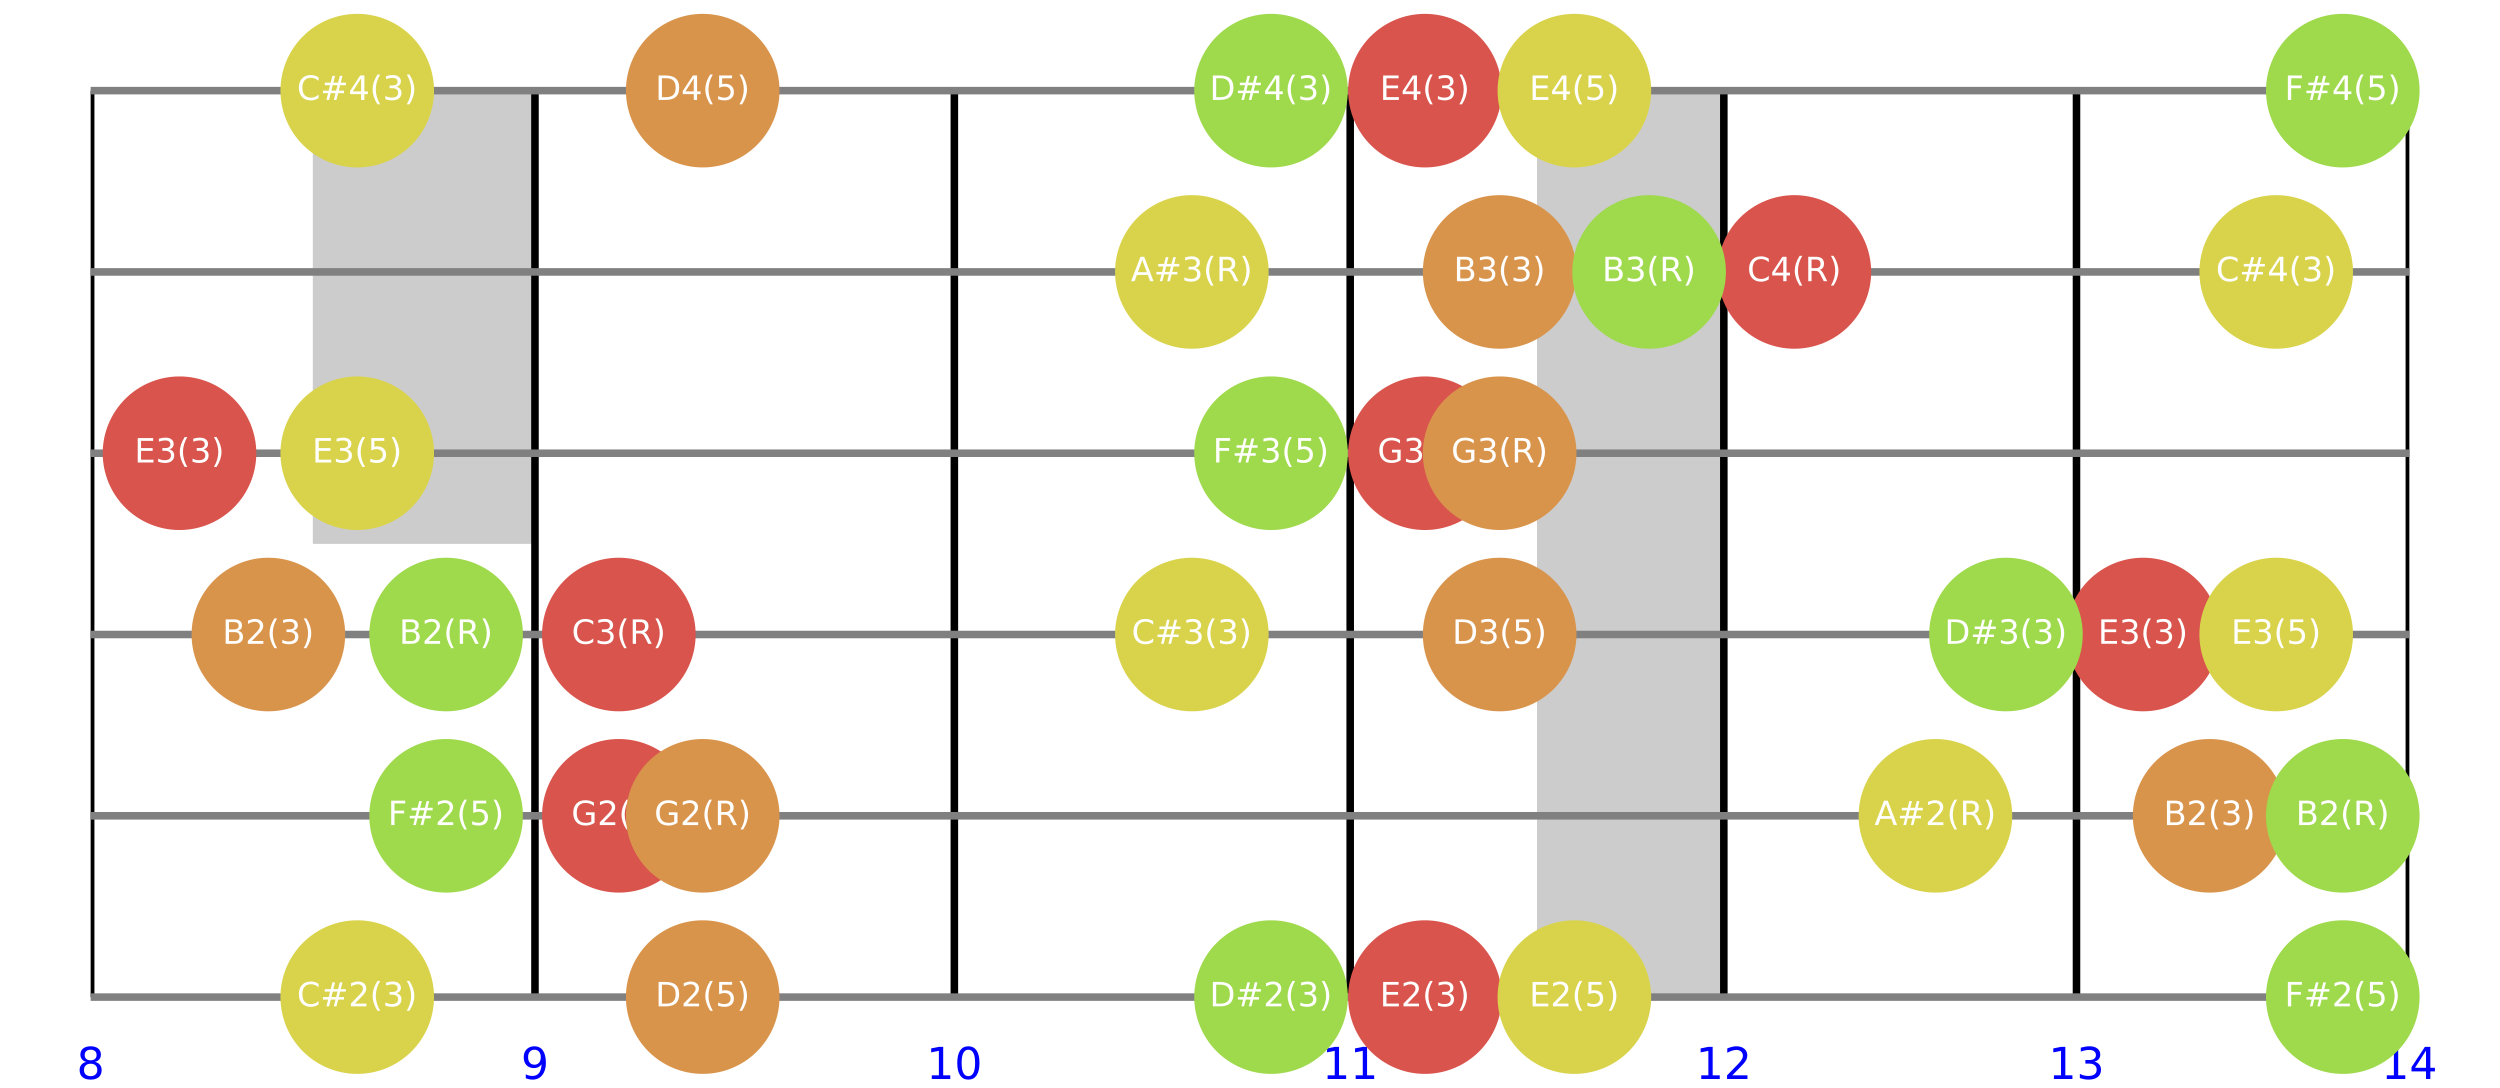 <?xml version="1.0" encoding="utf-8" standalone="no"?>
<!DOCTYPE svg PUBLIC "-//W3C//DTD SVG 1.1//EN"
  "http://www.w3.org/Graphics/SVG/1.1/DTD/svg11.dtd">
<!-- Created with matplotlib (https://matplotlib.org/) -->
<svg height="432pt" version="1.1" viewBox="0 0 992.878 432" width="992.878pt" xmlns="http://www.w3.org/2000/svg" xmlns:xlink="http://www.w3.org/1999/xlink">
 <defs>
  <style type="text/css">
*{stroke-linecap:butt;stroke-linejoin:round;}
  </style>
 </defs>
 <g id="figure_1">
  <g id="patch_1">
   <path d="M 0 432 
L 992.878 432 
L 992.878 0 
L 0 0 
z
" style="fill:#ffffff;"/>
  </g>
  <g id="axes_1">
   <g id="patch_2">
    <path clip-path="url(#pdb4997f8e5)" d="M -1141.54 216 
L -1016.762 216 
L -1016.762 36 
L -1141.54 36 
z
" style="fill:#cccccc;"/>
   </g>
   <g id="patch_3">
    <path clip-path="url(#pdb4997f8e5)" d="M -670.046 216 
L -558.881 216 
L -558.881 36 
L -670.046 36 
z
" style="fill:#cccccc;"/>
   </g>
   <g id="patch_4">
    <path clip-path="url(#pdb4997f8e5)" d="M -249.993 216 
L -150.956 216 
L -150.956 36 
L -249.993 36 
z
" style="fill:#cccccc;"/>
   </g>
   <g id="patch_5">
    <path clip-path="url(#pdb4997f8e5)" d="M 124.232 216 
L 212.463 216 
L 212.463 36 
L 124.232 36 
z
" style="fill:#cccccc;"/>
   </g>
   <g id="patch_6">
    <path clip-path="url(#pdb4997f8e5)" d="M 610.427 396 
L 684.621 396 
L 684.621 36 
L 610.427 36 
z
" style="fill:#cccccc;"/>
   </g>
   <g id="patch_7">
    <path clip-path="url(#pdb4997f8e5)" d="M 1019.268 216 
L 1081.657 216 
L 1081.657 36 
L 1019.268 36 
z
" style="fill:#cccccc;"/>
   </g>
   <g id="patch_8">
    <path clip-path="url(#pdb4997f8e5)" d="M 1255.015 216 
L 1310.597 216 
L 1310.597 36 
L 1255.015 36 
z
" style="fill:#cccccc;"/>
   </g>
   <g id="patch_9">
    <path clip-path="url(#pdb4997f8e5)" d="M 1465.041 216 
L 1514.56 216 
L 1514.56 36 
L 1465.041 36 
z
" style="fill:#cccccc;"/>
   </g>
   <g id="patch_10">
    <path clip-path="url(#pdb4997f8e5)" d="M 1652.154 216 
L 1696.27 216 
L 1696.27 36 
L 1652.154 36 
z
" style="fill:#cccccc;"/>
   </g>
   <g id="line2d_1">
    <path clip-path="url(#pdb4997f8e5)" style="fill:none;stroke:#000000;stroke-width:10;"/>
   </g>
   <g id="line2d_2">
    <path clip-path="url(#pdb4997f8e5)" style="fill:none;stroke:#000000;stroke-width:5;"/>
   </g>
   <g id="line2d_3">
    <path clip-path="url(#pdb4997f8e5)" d="M 36 396 
L 36 36 
" style="fill:none;stroke:#000000;stroke-width:3;"/>
   </g>
   <g id="line2d_4">
    <path clip-path="url(#pdb4997f8e5)" d="M 212.463 396 
L 212.463 36 
" style="fill:none;stroke:#000000;stroke-width:3;"/>
   </g>
   <g id="line2d_5">
    <path clip-path="url(#pdb4997f8e5)" d="M 379.023 396 
L 379.023 36 
" style="fill:none;stroke:#000000;stroke-width:3;"/>
   </g>
   <g id="line2d_6">
    <path clip-path="url(#pdb4997f8e5)" d="M 536.234 396 
L 536.234 36 
" style="fill:none;stroke:#000000;stroke-width:3;"/>
   </g>
   <g id="line2d_7">
    <path clip-path="url(#pdb4997f8e5)" d="M 684.621 396 
L 684.621 36 
" style="fill:none;stroke:#000000;stroke-width:3;"/>
   </g>
   <g id="line2d_8">
    <path clip-path="url(#pdb4997f8e5)" d="M 824.68 396 
L 824.68 36 
" style="fill:none;stroke:#000000;stroke-width:3;"/>
   </g>
   <g id="line2d_9">
    <path clip-path="url(#pdb4997f8e5)" d="M 956.878 396 
L 956.878 36 
" style="fill:none;stroke:#000000;stroke-width:3;"/>
   </g>
   <g id="line2d_10">
    <path clip-path="url(#pdb4997f8e5)" d="M -1 396 
L 993.878 396 
" style="fill:none;stroke:#808080;stroke-linecap:square;stroke-width:3;"/>
   </g>
   <g id="line2d_11">
    <path clip-path="url(#pdb4997f8e5)" d="M -1 324 
L 993.878 324 
" style="fill:none;stroke:#808080;stroke-linecap:square;stroke-width:3;"/>
   </g>
   <g id="line2d_12">
    <path clip-path="url(#pdb4997f8e5)" d="M -1 252 
L 993.878 252 
" style="fill:none;stroke:#808080;stroke-linecap:square;stroke-width:3;"/>
   </g>
   <g id="line2d_13">
    <path clip-path="url(#pdb4997f8e5)" d="M -1 180 
L 993.878 180 
" style="fill:none;stroke:#808080;stroke-linecap:square;stroke-width:3;"/>
   </g>
   <g id="line2d_14">
    <path clip-path="url(#pdb4997f8e5)" d="M -1 108 
L 993.878 108 
" style="fill:none;stroke:#808080;stroke-linecap:square;stroke-width:3;"/>
   </g>
   <g id="line2d_15">
    <path clip-path="url(#pdb4997f8e5)" d="M -1 36 
L 993.878 36 
" style="fill:none;stroke:#808080;stroke-linecap:square;stroke-width:3;"/>
   </g>
   <g id="text_1">
    <!-- 8 -->
    <defs>
     <path d="M 31.781 34.625 
Q 24.75 34.625 20.719 30.859 
Q 16.703 27.094 16.703 20.516 
Q 16.703 13.922 20.719 10.156 
Q 24.75 6.391 31.781 6.391 
Q 38.812 6.391 42.859 10.172 
Q 46.922 13.969 46.922 20.516 
Q 46.922 27.094 42.891 30.859 
Q 38.875 34.625 31.781 34.625 
z
M 21.922 38.812 
Q 15.578 40.375 12.031 44.719 
Q 8.5 49.078 8.5 55.328 
Q 8.5 64.062 14.719 69.141 
Q 20.953 74.219 31.781 74.219 
Q 42.672 74.219 48.875 69.141 
Q 55.078 64.062 55.078 55.328 
Q 55.078 49.078 51.531 44.719 
Q 48 40.375 41.703 38.812 
Q 48.828 37.156 52.797 32.312 
Q 56.781 27.484 56.781 20.516 
Q 56.781 9.906 50.312 4.234 
Q 43.844 -1.422 31.781 -1.422 
Q 19.734 -1.422 13.25 4.234 
Q 6.781 9.906 6.781 20.516 
Q 6.781 27.484 10.781 32.312 
Q 14.797 37.156 21.922 38.812 
z
M 18.312 54.391 
Q 18.312 48.734 21.844 45.562 
Q 25.391 42.391 31.781 42.391 
Q 38.141 42.391 41.719 45.562 
Q 45.312 48.734 45.312 54.391 
Q 45.312 60.062 41.719 63.234 
Q 38.141 66.406 31.781 66.406 
Q 25.391 66.406 21.844 63.234 
Q 18.312 60.062 18.312 54.391 
z
" id="DejaVuSans-56"/>
    </defs>
    <g style="fill:#0000ff;" transform="translate(30.433 428.521)scale(0.175 -0.175)">
     <use xlink:href="#DejaVuSans-56"/>
    </g>
   </g>
   <g id="text_2">
    <!-- 9 -->
    <defs>
     <path d="M 10.984 1.516 
L 10.984 10.5 
Q 14.703 8.734 18.5 7.812 
Q 22.312 6.891 25.984 6.891 
Q 35.75 6.891 40.891 13.453 
Q 46.047 20.016 46.781 33.406 
Q 43.953 29.203 39.594 26.953 
Q 35.25 24.703 29.984 24.703 
Q 19.047 24.703 12.672 31.312 
Q 6.297 37.938 6.297 49.422 
Q 6.297 60.641 12.938 67.422 
Q 19.578 74.219 30.609 74.219 
Q 43.266 74.219 49.922 64.516 
Q 56.594 54.828 56.594 36.375 
Q 56.594 19.141 48.406 8.859 
Q 40.234 -1.422 26.422 -1.422 
Q 22.703 -1.422 18.891 -0.688 
Q 15.094 0.047 10.984 1.516 
z
M 30.609 32.422 
Q 37.25 32.422 41.125 36.953 
Q 45.016 41.5 45.016 49.422 
Q 45.016 57.281 41.125 61.844 
Q 37.25 66.406 30.609 66.406 
Q 23.969 66.406 20.094 61.844 
Q 16.219 57.281 16.219 49.422 
Q 16.219 41.5 20.094 36.953 
Q 23.969 32.422 30.609 32.422 
z
" id="DejaVuSans-57"/>
    </defs>
    <g style="fill:#0000ff;" transform="translate(206.896 428.521)scale(0.175 -0.175)">
     <use xlink:href="#DejaVuSans-57"/>
    </g>
   </g>
   <g id="text_3">
    <!-- 10 -->
    <defs>
     <path d="M 12.406 8.297 
L 28.516 8.297 
L 28.516 63.922 
L 10.984 60.406 
L 10.984 69.391 
L 28.422 72.906 
L 38.281 72.906 
L 38.281 8.297 
L 54.391 8.297 
L 54.391 0 
L 12.406 0 
z
" id="DejaVuSans-49"/>
     <path d="M 31.781 66.406 
Q 24.172 66.406 20.328 58.906 
Q 16.5 51.422 16.5 36.375 
Q 16.5 21.391 20.328 13.891 
Q 24.172 6.391 31.781 6.391 
Q 39.453 6.391 43.281 13.891 
Q 47.125 21.391 47.125 36.375 
Q 47.125 51.422 43.281 58.906 
Q 39.453 66.406 31.781 66.406 
z
M 31.781 74.219 
Q 44.047 74.219 50.516 64.516 
Q 56.984 54.828 56.984 36.375 
Q 56.984 17.969 50.516 8.266 
Q 44.047 -1.422 31.781 -1.422 
Q 19.531 -1.422 13.062 8.266 
Q 6.594 17.969 6.594 36.375 
Q 6.594 54.828 13.062 64.516 
Q 19.531 74.219 31.781 74.219 
z
" id="DejaVuSans-48"/>
    </defs>
    <g style="fill:#0000ff;" transform="translate(367.888 428.521)scale(0.175 -0.175)">
     <use xlink:href="#DejaVuSans-49"/>
     <use x="63.623" xlink:href="#DejaVuSans-48"/>
    </g>
   </g>
   <g id="text_4">
    <!-- 11 -->
    <g style="fill:#0000ff;" transform="translate(525.099 428.521)scale(0.175 -0.175)">
     <use xlink:href="#DejaVuSans-49"/>
     <use x="63.623" xlink:href="#DejaVuSans-49"/>
    </g>
   </g>
   <g id="text_5">
    <!-- 12 -->
    <defs>
     <path d="M 19.188 8.297 
L 53.609 8.297 
L 53.609 0 
L 7.328 0 
L 7.328 8.297 
Q 12.938 14.109 22.625 23.891 
Q 32.328 33.688 34.812 36.531 
Q 39.547 41.844 41.422 45.531 
Q 43.312 49.219 43.312 52.781 
Q 43.312 58.594 39.234 62.25 
Q 35.156 65.922 28.609 65.922 
Q 23.969 65.922 18.812 64.312 
Q 13.672 62.703 7.812 59.422 
L 7.812 69.391 
Q 13.766 71.781 18.938 73 
Q 24.125 74.219 28.422 74.219 
Q 39.75 74.219 46.484 68.547 
Q 53.219 62.891 53.219 53.422 
Q 53.219 48.922 51.531 44.891 
Q 49.859 40.875 45.406 35.406 
Q 44.188 33.984 37.641 27.219 
Q 31.109 20.453 19.188 8.297 
z
" id="DejaVuSans-50"/>
    </defs>
    <g style="fill:#0000ff;" transform="translate(673.487 428.521)scale(0.175 -0.175)">
     <use xlink:href="#DejaVuSans-49"/>
     <use x="63.623" xlink:href="#DejaVuSans-50"/>
    </g>
   </g>
   <g id="text_6">
    <!-- 13 -->
    <defs>
     <path d="M 40.578 39.312 
Q 47.656 37.797 51.625 33 
Q 55.609 28.219 55.609 21.188 
Q 55.609 10.406 48.188 4.484 
Q 40.766 -1.422 27.094 -1.422 
Q 22.516 -1.422 17.656 -0.516 
Q 12.797 0.391 7.625 2.203 
L 7.625 11.719 
Q 11.719 9.328 16.594 8.109 
Q 21.484 6.891 26.812 6.891 
Q 36.078 6.891 40.938 10.547 
Q 45.797 14.203 45.797 21.188 
Q 45.797 27.641 41.281 31.266 
Q 36.766 34.906 28.719 34.906 
L 20.219 34.906 
L 20.219 43.016 
L 29.109 43.016 
Q 36.375 43.016 40.234 45.922 
Q 44.094 48.828 44.094 54.297 
Q 44.094 59.906 40.109 62.906 
Q 36.141 65.922 28.719 65.922 
Q 24.656 65.922 20.016 65.031 
Q 15.375 64.156 9.812 62.312 
L 9.812 71.094 
Q 15.438 72.656 20.344 73.438 
Q 25.25 74.219 29.594 74.219 
Q 40.828 74.219 47.359 69.109 
Q 53.906 64.016 53.906 55.328 
Q 53.906 49.266 50.438 45.094 
Q 46.969 40.922 40.578 39.312 
z
" id="DejaVuSans-51"/>
    </defs>
    <g style="fill:#0000ff;" transform="translate(813.546 428.521)scale(0.175 -0.175)">
     <use xlink:href="#DejaVuSans-49"/>
     <use x="63.623" xlink:href="#DejaVuSans-51"/>
    </g>
   </g>
   <g id="text_7">
    <!-- 14 -->
    <defs>
     <path d="M 37.797 64.312 
L 12.891 25.391 
L 37.797 25.391 
z
M 35.203 72.906 
L 47.609 72.906 
L 47.609 25.391 
L 58.016 25.391 
L 58.016 17.188 
L 47.609 17.188 
L 47.609 0 
L 37.797 0 
L 37.797 17.188 
L 4.891 17.188 
L 4.891 26.703 
z
" id="DejaVuSans-52"/>
    </defs>
    <g style="fill:#0000ff;" transform="translate(945.744 428.521)scale(0.175 -0.175)">
     <use xlink:href="#DejaVuSans-49"/>
     <use x="63.623" xlink:href="#DejaVuSans-52"/>
    </g>
   </g>
   <g id="patch_11">
    <path d="M 71.293 210 
C 79.249 210 86.88 206.839 92.506 201.213 
C 98.132 195.587 101.293 187.956 101.293 180 
C 101.293 172.044 98.132 164.413 92.506 158.787 
C 86.88 153.161 79.249 150 71.293 150 
C 63.337 150 55.705 153.161 50.079 158.787 
C 44.454 164.413 41.293 172.044 41.293 180 
C 41.293 187.956 44.454 195.587 50.079 201.213 
C 55.705 206.839 63.337 210 71.293 210 
z
" style="fill:#d9544c;stroke:#d9544c;stroke-linejoin:miter;"/>
   </g>
   <g id="patch_12">
    <path d="M 245.775 354 
C 253.731 354 261.363 350.839 266.988 345.213 
C 272.614 339.587 275.775 331.956 275.775 324 
C 275.775 316.044 272.614 308.413 266.988 302.787 
C 261.363 297.161 253.731 294 245.775 294 
C 237.819 294 230.188 297.161 224.562 302.787 
C 218.936 308.413 215.775 316.044 215.775 324 
C 215.775 331.956 218.936 339.587 224.562 345.213 
C 230.188 350.839 237.819 354 245.775 354 
z
" style="fill:#d9544c;stroke:#d9544c;stroke-linejoin:miter;"/>
   </g>
   <g id="patch_13">
    <path d="M 245.775 282 
C 253.731 282 261.363 278.839 266.988 273.213 
C 272.614 267.587 275.775 259.956 275.775 252 
C 275.775 244.044 272.614 236.413 266.988 230.787 
C 261.363 225.161 253.731 222 245.775 222 
C 237.819 222 230.188 225.161 224.562 230.787 
C 218.936 236.413 215.775 244.044 215.775 252 
C 215.775 259.956 218.936 267.587 224.562 273.213 
C 230.188 278.839 237.819 282 245.775 282 
z
" style="fill:#d9544c;stroke:#d9544c;stroke-linejoin:miter;"/>
   </g>
   <g id="patch_14">
    <path d="M 565.911 426 
C 573.867 426 581.499 422.839 587.124 417.213 
C 592.75 411.587 595.911 403.956 595.911 396 
C 595.911 388.044 592.75 380.413 587.124 374.787 
C 581.499 369.161 573.867 366 565.911 366 
C 557.955 366 550.324 369.161 544.698 374.787 
C 539.072 380.413 535.911 388.044 535.911 396 
C 535.911 403.956 539.072 411.587 544.698 417.213 
C 550.324 422.839 557.955 426 565.911 426 
z
" style="fill:#d9544c;stroke:#d9544c;stroke-linejoin:miter;"/>
   </g>
   <g id="patch_15">
    <path d="M 565.911 210 
C 573.867 210 581.499 206.839 587.124 201.213 
C 592.75 195.587 595.911 187.956 595.911 180 
C 595.911 172.044 592.75 164.413 587.124 158.787 
C 581.499 153.161 573.867 150 565.911 150 
C 557.955 150 550.324 153.161 544.698 158.787 
C 539.072 164.413 535.911 172.044 535.911 180 
C 535.911 187.956 539.072 195.587 544.698 201.213 
C 550.324 206.839 557.955 210 565.911 210 
z
" style="fill:#d9544c;stroke:#d9544c;stroke-linejoin:miter;"/>
   </g>
   <g id="patch_16">
    <path d="M 565.911 66 
C 573.867 66 581.499 62.839 587.124 57.213 
C 592.75 51.587 595.911 43.956 595.911 36 
C 595.911 28.044 592.75 20.413 587.124 14.787 
C 581.499 9.161 573.867 6 565.911 6 
C 557.955 6 550.324 9.161 544.698 14.787 
C 539.072 20.413 535.911 28.044 535.911 36 
C 535.911 43.956 539.072 51.587 544.698 57.213 
C 550.324 62.839 557.955 66 565.911 66 
z
" style="fill:#d9544c;stroke:#d9544c;stroke-linejoin:miter;"/>
   </g>
   <g id="patch_17">
    <path d="M 712.633 138 
C 720.589 138 728.22 134.839 733.846 129.213 
C 739.472 123.587 742.633 115.956 742.633 108 
C 742.633 100.044 739.472 92.413 733.846 86.787 
C 728.22 81.161 720.589 78 712.633 78 
C 704.677 78 697.046 81.161 691.42 86.787 
C 685.794 92.413 682.633 100.044 682.633 108 
C 682.633 115.956 685.794 123.587 691.42 129.213 
C 697.046 134.839 704.677 138 712.633 138 
z
" style="fill:#d9544c;stroke:#d9544c;stroke-linejoin:miter;"/>
   </g>
   <g id="patch_18">
    <path d="M 851.12 282 
C 859.076 282 866.707 278.839 872.333 273.213 
C 877.959 267.587 881.12 259.956 881.12 252 
C 881.12 244.044 877.959 236.413 872.333 230.787 
C 866.707 225.161 859.076 222 851.12 222 
C 843.164 222 835.533 225.161 829.907 230.787 
C 824.281 236.413 821.12 244.044 821.12 252 
C 821.12 259.956 824.281 267.587 829.907 273.213 
C 835.533 278.839 843.164 282 851.12 282 
z
" style="fill:#d9544c;stroke:#d9544c;stroke-linejoin:miter;"/>
   </g>
   <g id="text_8">
    <!-- E3(3) -->
    <defs>
     <path d="M 9.812 72.906 
L 55.906 72.906 
L 55.906 64.594 
L 19.672 64.594 
L 19.672 43.016 
L 54.391 43.016 
L 54.391 34.719 
L 19.672 34.719 
L 19.672 8.297 
L 56.781 8.297 
L 56.781 0 
L 9.812 0 
z
" id="DejaVuSans-69"/>
     <path d="M 31 75.875 
Q 24.469 64.656 21.281 53.656 
Q 18.109 42.672 18.109 31.391 
Q 18.109 20.125 21.312 9.062 
Q 24.516 -2 31 -13.188 
L 23.188 -13.188 
Q 15.875 -1.703 12.234 9.375 
Q 8.594 20.453 8.594 31.391 
Q 8.594 42.281 12.203 53.312 
Q 15.828 64.359 23.188 75.875 
z
" id="DejaVuSans-40"/>
     <path d="M 8.016 75.875 
L 15.828 75.875 
Q 23.141 64.359 26.781 53.312 
Q 30.422 42.281 30.422 31.391 
Q 30.422 20.453 26.781 9.375 
Q 23.141 -1.703 15.828 -13.188 
L 8.016 -13.188 
Q 14.5 -2 17.703 9.062 
Q 20.906 20.125 20.906 31.391 
Q 20.906 42.672 17.703 53.656 
Q 14.5 64.656 8.016 75.875 
z
" id="DejaVuSans-41"/>
    </defs>
    <g style="fill:#ffffff;" transform="translate(53.395 183.679)scale(0.133 -0.133)">
     <use xlink:href="#DejaVuSans-69"/>
     <use x="63.184" xlink:href="#DejaVuSans-51"/>
     <use x="126.807" xlink:href="#DejaVuSans-40"/>
     <use x="165.82" xlink:href="#DejaVuSans-51"/>
     <use x="229.443" xlink:href="#DejaVuSans-41"/>
    </g>
   </g>
   <g id="text_9">
    <!-- G2(5) -->
    <defs>
     <path d="M 59.516 10.406 
L 59.516 29.984 
L 43.406 29.984 
L 43.406 38.094 
L 69.281 38.094 
L 69.281 6.781 
Q 63.578 2.734 56.688 0.656 
Q 49.812 -1.422 42 -1.422 
Q 24.906 -1.422 15.25 8.562 
Q 5.609 18.562 5.609 36.375 
Q 5.609 54.25 15.25 64.234 
Q 24.906 74.219 42 74.219 
Q 49.125 74.219 55.547 72.453 
Q 61.969 70.703 67.391 67.281 
L 67.391 56.781 
Q 61.922 61.422 55.766 63.766 
Q 49.609 66.109 42.828 66.109 
Q 29.438 66.109 22.719 58.641 
Q 16.016 51.172 16.016 36.375 
Q 16.016 21.625 22.719 14.156 
Q 29.438 6.688 42.828 6.688 
Q 48.047 6.688 52.141 7.594 
Q 56.25 8.5 59.516 10.406 
z
" id="DejaVuSans-71"/>
     <path d="M 10.797 72.906 
L 49.516 72.906 
L 49.516 64.594 
L 19.828 64.594 
L 19.828 46.734 
Q 21.969 47.469 24.109 47.828 
Q 26.266 48.188 28.422 48.188 
Q 40.625 48.188 47.75 41.5 
Q 54.891 34.812 54.891 23.391 
Q 54.891 11.625 47.562 5.094 
Q 40.234 -1.422 26.906 -1.422 
Q 22.312 -1.422 17.547 -0.641 
Q 12.797 0.141 7.719 1.703 
L 7.719 11.625 
Q 12.109 9.234 16.797 8.062 
Q 21.484 6.891 26.703 6.891 
Q 35.156 6.891 40.078 11.328 
Q 45.016 15.766 45.016 23.391 
Q 45.016 31 40.078 35.438 
Q 35.156 39.891 26.703 39.891 
Q 22.75 39.891 18.812 39.016 
Q 14.891 38.141 10.797 36.281 
z
" id="DejaVuSans-53"/>
    </defs>
    <g style="fill:#ffffff;" transform="translate(226.924 327.679)scale(0.133 -0.133)">
     <use xlink:href="#DejaVuSans-71"/>
     <use x="77.49" xlink:href="#DejaVuSans-50"/>
     <use x="141.113" xlink:href="#DejaVuSans-40"/>
     <use x="180.127" xlink:href="#DejaVuSans-53"/>
     <use x="243.75" xlink:href="#DejaVuSans-41"/>
    </g>
   </g>
   <g id="text_10">
    <!-- C3(R) -->
    <defs>
     <path d="M 64.406 67.281 
L 64.406 56.891 
Q 59.422 61.531 53.781 63.812 
Q 48.141 66.109 41.797 66.109 
Q 29.297 66.109 22.656 58.469 
Q 16.016 50.828 16.016 36.375 
Q 16.016 21.969 22.656 14.328 
Q 29.297 6.688 41.797 6.688 
Q 48.141 6.688 53.781 8.984 
Q 59.422 11.281 64.406 15.922 
L 64.406 5.609 
Q 59.234 2.094 53.438 0.328 
Q 47.656 -1.422 41.219 -1.422 
Q 24.656 -1.422 15.125 8.703 
Q 5.609 18.844 5.609 36.375 
Q 5.609 53.953 15.125 64.078 
Q 24.656 74.219 41.219 74.219 
Q 47.75 74.219 53.531 72.484 
Q 59.328 70.75 64.406 67.281 
z
" id="DejaVuSans-67"/>
     <path d="M 44.391 34.188 
Q 47.562 33.109 50.562 29.594 
Q 53.562 26.078 56.594 19.922 
L 66.609 0 
L 56 0 
L 46.688 18.703 
Q 43.062 26.031 39.672 28.422 
Q 36.281 30.812 30.422 30.812 
L 19.672 30.812 
L 19.672 0 
L 9.812 0 
L 9.812 72.906 
L 32.078 72.906 
Q 44.578 72.906 50.734 67.672 
Q 56.891 62.453 56.891 51.906 
Q 56.891 45.016 53.688 40.469 
Q 50.484 35.938 44.391 34.188 
z
M 19.672 64.797 
L 19.672 38.922 
L 32.078 38.922 
Q 39.203 38.922 42.844 42.219 
Q 46.484 45.516 46.484 51.906 
Q 46.484 58.297 42.844 61.547 
Q 39.203 64.797 32.078 64.797 
z
" id="DejaVuSans-82"/>
    </defs>
    <g style="fill:#ffffff;" transform="translate(227.044 255.679)scale(0.133 -0.133)">
     <use xlink:href="#DejaVuSans-67"/>
     <use x="69.824" xlink:href="#DejaVuSans-51"/>
     <use x="133.447" xlink:href="#DejaVuSans-40"/>
     <use x="172.461" xlink:href="#DejaVuSans-82"/>
     <use x="241.943" xlink:href="#DejaVuSans-41"/>
    </g>
   </g>
   <g id="text_11">
    <!-- E2(3) -->
    <g style="fill:#ffffff;" transform="translate(548.013 399.679)scale(0.133 -0.133)">
     <use xlink:href="#DejaVuSans-69"/>
     <use x="63.184" xlink:href="#DejaVuSans-50"/>
     <use x="126.807" xlink:href="#DejaVuSans-40"/>
     <use x="165.82" xlink:href="#DejaVuSans-51"/>
     <use x="229.443" xlink:href="#DejaVuSans-41"/>
    </g>
   </g>
   <g id="text_12">
    <!-- G3(5) -->
    <g style="fill:#ffffff;" transform="translate(547.06 183.679)scale(0.133 -0.133)">
     <use xlink:href="#DejaVuSans-71"/>
     <use x="77.49" xlink:href="#DejaVuSans-51"/>
     <use x="141.113" xlink:href="#DejaVuSans-40"/>
     <use x="180.127" xlink:href="#DejaVuSans-53"/>
     <use x="243.75" xlink:href="#DejaVuSans-41"/>
    </g>
   </g>
   <g id="text_13">
    <!-- E4(3) -->
    <g style="fill:#ffffff;" transform="translate(548.013 39.679)scale(0.133 -0.133)">
     <use xlink:href="#DejaVuSans-69"/>
     <use x="63.184" xlink:href="#DejaVuSans-52"/>
     <use x="126.807" xlink:href="#DejaVuSans-40"/>
     <use x="165.82" xlink:href="#DejaVuSans-51"/>
     <use x="229.443" xlink:href="#DejaVuSans-41"/>
    </g>
   </g>
   <g id="text_14">
    <!-- C4(R) -->
    <g style="fill:#ffffff;" transform="translate(693.902 111.679)scale(0.133 -0.133)">
     <use xlink:href="#DejaVuSans-67"/>
     <use x="69.824" xlink:href="#DejaVuSans-52"/>
     <use x="133.447" xlink:href="#DejaVuSans-40"/>
     <use x="172.461" xlink:href="#DejaVuSans-82"/>
     <use x="241.943" xlink:href="#DejaVuSans-41"/>
    </g>
   </g>
   <g id="text_15">
    <!-- E3(3) -->
    <g style="fill:#ffffff;" transform="translate(833.222 255.679)scale(0.133 -0.133)">
     <use xlink:href="#DejaVuSans-69"/>
     <use x="63.184" xlink:href="#DejaVuSans-51"/>
     <use x="126.807" xlink:href="#DejaVuSans-40"/>
     <use x="165.82" xlink:href="#DejaVuSans-51"/>
     <use x="229.443" xlink:href="#DejaVuSans-41"/>
    </g>
   </g>
   <g id="patch_19">
    <path d="M 106.585 282 
C 114.541 282 122.173 278.839 127.799 273.213 
C 133.424 267.587 136.585 259.956 136.585 252 
C 136.585 244.044 133.424 236.413 127.799 230.787 
C 122.173 225.161 114.541 222 106.585 222 
C 98.629 222 90.998 225.161 85.372 230.787 
C 79.746 236.413 76.585 244.044 76.585 252 
C 76.585 259.956 79.746 267.587 85.372 273.213 
C 90.998 278.839 98.629 282 106.585 282 
z
" style="fill:#d9944c;stroke:#d9944c;stroke-linejoin:miter;"/>
   </g>
   <g id="patch_20">
    <path d="M 279.087 426 
C 287.043 426 294.675 422.839 300.3 417.213 
C 305.926 411.587 309.087 403.956 309.087 396 
C 309.087 388.044 305.926 380.413 300.3 374.787 
C 294.675 369.161 287.043 366 279.087 366 
C 271.131 366 263.5 369.161 257.874 374.787 
C 252.248 380.413 249.087 388.044 249.087 396 
C 249.087 403.956 252.248 411.587 257.874 417.213 
C 263.5 422.839 271.131 426 279.087 426 
z
" style="fill:#d9944c;stroke:#d9944c;stroke-linejoin:miter;"/>
   </g>
   <g id="patch_21">
    <path d="M 279.087 354 
C 287.043 354 294.675 350.839 300.3 345.213 
C 305.926 339.587 309.087 331.956 309.087 324 
C 309.087 316.044 305.926 308.413 300.3 302.787 
C 294.675 297.161 287.043 294 279.087 294 
C 271.131 294 263.5 297.161 257.874 302.787 
C 252.248 308.413 249.087 316.044 249.087 324 
C 249.087 331.956 252.248 339.587 257.874 345.213 
C 263.5 350.839 271.131 354 279.087 354 
z
" style="fill:#d9944c;stroke:#d9944c;stroke-linejoin:miter;"/>
   </g>
   <g id="patch_22">
    <path d="M 279.087 66 
C 287.043 66 294.675 62.839 300.3 57.213 
C 305.926 51.587 309.087 43.956 309.087 36 
C 309.087 28.044 305.926 20.413 300.3 14.787 
C 294.675 9.161 287.043 6 279.087 6 
C 271.131 6 263.5 9.161 257.874 14.787 
C 252.248 20.413 249.087 28.044 249.087 36 
C 249.087 43.956 252.248 51.587 257.874 57.213 
C 263.5 62.839 271.131 66 279.087 66 
z
" style="fill:#d9944c;stroke:#d9944c;stroke-linejoin:miter;"/>
   </g>
   <g id="patch_23">
    <path d="M 595.589 282 
C 603.545 282 611.176 278.839 616.802 273.213 
C 622.428 267.587 625.589 259.956 625.589 252 
C 625.589 244.044 622.428 236.413 616.802 230.787 
C 611.176 225.161 603.545 222 595.589 222 
C 587.633 222 580.001 225.161 574.375 230.787 
C 568.75 236.413 565.589 244.044 565.589 252 
C 565.589 259.956 568.75 267.587 574.375 273.213 
C 580.001 278.839 587.633 282 595.589 282 
z
" style="fill:#d9944c;stroke:#d9944c;stroke-linejoin:miter;"/>
   </g>
   <g id="patch_24">
    <path d="M 595.589 210 
C 603.545 210 611.176 206.839 616.802 201.213 
C 622.428 195.587 625.589 187.956 625.589 180 
C 625.589 172.044 622.428 164.413 616.802 158.787 
C 611.176 153.161 603.545 150 595.589 150 
C 587.633 150 580.001 153.161 574.375 158.787 
C 568.75 164.413 565.589 172.044 565.589 180 
C 565.589 187.956 568.75 195.587 574.375 201.213 
C 580.001 206.839 587.633 210 595.589 210 
z
" style="fill:#d9944c;stroke:#d9944c;stroke-linejoin:miter;"/>
   </g>
   <g id="patch_25">
    <path d="M 595.589 138 
C 603.545 138 611.176 134.839 616.802 129.213 
C 622.428 123.587 625.589 115.956 625.589 108 
C 625.589 100.044 622.428 92.413 616.802 86.787 
C 611.176 81.161 603.545 78 595.589 78 
C 587.633 78 580.001 81.161 574.375 86.787 
C 568.75 92.413 565.589 100.044 565.589 108 
C 565.589 115.956 568.75 123.587 574.375 129.213 
C 580.001 134.839 587.633 138 595.589 138 
z
" style="fill:#d9944c;stroke:#d9944c;stroke-linejoin:miter;"/>
   </g>
   <g id="patch_26">
    <path d="M 877.56 354 
C 885.516 354 893.147 350.839 898.773 345.213 
C 904.399 339.587 907.56 331.956 907.56 324 
C 907.56 316.044 904.399 308.413 898.773 302.787 
C 893.147 297.161 885.516 294 877.56 294 
C 869.603 294 861.972 297.161 856.346 302.787 
C 850.721 308.413 847.56 316.044 847.56 324 
C 847.56 331.956 850.721 339.587 856.346 345.213 
C 861.972 350.839 869.603 354 877.56 354 
z
" style="fill:#d9944c;stroke:#d9944c;stroke-linejoin:miter;"/>
   </g>
   <g id="text_16">
    <!-- B2(3) -->
    <defs>
     <path d="M 19.672 34.812 
L 19.672 8.109 
L 35.5 8.109 
Q 43.453 8.109 47.281 11.406 
Q 51.125 14.703 51.125 21.484 
Q 51.125 28.328 47.281 31.562 
Q 43.453 34.812 35.5 34.812 
z
M 19.672 64.797 
L 19.672 42.828 
L 34.281 42.828 
Q 41.5 42.828 45.031 45.531 
Q 48.578 48.25 48.578 53.812 
Q 48.578 59.328 45.031 62.062 
Q 41.5 64.797 34.281 64.797 
z
M 9.812 72.906 
L 35.016 72.906 
Q 46.297 72.906 52.391 68.219 
Q 58.5 63.531 58.5 54.891 
Q 58.5 48.188 55.375 44.234 
Q 52.25 40.281 46.188 39.312 
Q 53.469 37.75 57.5 32.781 
Q 61.531 27.828 61.531 20.406 
Q 61.531 10.641 54.891 5.312 
Q 48.25 0 35.984 0 
L 9.812 0 
z
" id="DejaVuSans-66"/>
    </defs>
    <g style="fill:#ffffff;" transform="translate(88.326 255.679)scale(0.133 -0.133)">
     <use xlink:href="#DejaVuSans-66"/>
     <use x="68.604" xlink:href="#DejaVuSans-50"/>
     <use x="132.227" xlink:href="#DejaVuSans-40"/>
     <use x="171.24" xlink:href="#DejaVuSans-51"/>
     <use x="234.863" xlink:href="#DejaVuSans-41"/>
    </g>
   </g>
   <g id="text_17">
    <!-- D2(5) -->
    <defs>
     <path d="M 19.672 64.797 
L 19.672 8.109 
L 31.594 8.109 
Q 46.688 8.109 53.688 14.938 
Q 60.688 21.781 60.688 36.531 
Q 60.688 51.172 53.688 57.984 
Q 46.688 64.797 31.594 64.797 
z
M 9.812 72.906 
L 30.078 72.906 
Q 51.266 72.906 61.172 64.094 
Q 71.094 55.281 71.094 36.531 
Q 71.094 17.672 61.125 8.828 
Q 51.172 0 30.078 0 
L 9.812 0 
z
" id="DejaVuSans-68"/>
    </defs>
    <g style="fill:#ffffff;" transform="translate(260.268 399.679)scale(0.133 -0.133)">
     <use xlink:href="#DejaVuSans-68"/>
     <use x="77.002" xlink:href="#DejaVuSans-50"/>
     <use x="140.625" xlink:href="#DejaVuSans-40"/>
     <use x="179.639" xlink:href="#DejaVuSans-53"/>
     <use x="243.262" xlink:href="#DejaVuSans-41"/>
    </g>
   </g>
   <g id="text_18">
    <!-- G2(R) -->
    <g style="fill:#ffffff;" transform="translate(259.845 327.679)scale(0.133 -0.133)">
     <use xlink:href="#DejaVuSans-71"/>
     <use x="77.49" xlink:href="#DejaVuSans-50"/>
     <use x="141.113" xlink:href="#DejaVuSans-40"/>
     <use x="180.127" xlink:href="#DejaVuSans-82"/>
     <use x="249.609" xlink:href="#DejaVuSans-41"/>
    </g>
   </g>
   <g id="text_19">
    <!-- D4(5) -->
    <g style="fill:#ffffff;" transform="translate(260.268 39.679)scale(0.133 -0.133)">
     <use xlink:href="#DejaVuSans-68"/>
     <use x="77.002" xlink:href="#DejaVuSans-52"/>
     <use x="140.625" xlink:href="#DejaVuSans-40"/>
     <use x="179.639" xlink:href="#DejaVuSans-53"/>
     <use x="243.262" xlink:href="#DejaVuSans-41"/>
    </g>
   </g>
   <g id="text_20">
    <!-- D3(5) -->
    <g style="fill:#ffffff;" transform="translate(576.77 255.679)scale(0.133 -0.133)">
     <use xlink:href="#DejaVuSans-68"/>
     <use x="77.002" xlink:href="#DejaVuSans-51"/>
     <use x="140.625" xlink:href="#DejaVuSans-40"/>
     <use x="179.639" xlink:href="#DejaVuSans-53"/>
     <use x="243.262" xlink:href="#DejaVuSans-41"/>
    </g>
   </g>
   <g id="text_21">
    <!-- G3(R) -->
    <g style="fill:#ffffff;" transform="translate(576.347 183.679)scale(0.133 -0.133)">
     <use xlink:href="#DejaVuSans-71"/>
     <use x="77.49" xlink:href="#DejaVuSans-51"/>
     <use x="141.113" xlink:href="#DejaVuSans-40"/>
     <use x="180.127" xlink:href="#DejaVuSans-82"/>
     <use x="249.609" xlink:href="#DejaVuSans-41"/>
    </g>
   </g>
   <g id="text_22">
    <!-- B3(3) -->
    <g style="fill:#ffffff;" transform="translate(577.329 111.679)scale(0.133 -0.133)">
     <use xlink:href="#DejaVuSans-66"/>
     <use x="68.604" xlink:href="#DejaVuSans-51"/>
     <use x="132.227" xlink:href="#DejaVuSans-40"/>
     <use x="171.24" xlink:href="#DejaVuSans-51"/>
     <use x="234.863" xlink:href="#DejaVuSans-41"/>
    </g>
   </g>
   <g id="text_23">
    <!-- B2(3) -->
    <g style="fill:#ffffff;" transform="translate(859.3 327.679)scale(0.133 -0.133)">
     <use xlink:href="#DejaVuSans-66"/>
     <use x="68.604" xlink:href="#DejaVuSans-50"/>
     <use x="132.227" xlink:href="#DejaVuSans-40"/>
     <use x="171.24" xlink:href="#DejaVuSans-51"/>
     <use x="234.863" xlink:href="#DejaVuSans-41"/>
    </g>
   </g>
   <g id="patch_27">
    <path d="M 141.878 426 
C 149.834 426 157.465 422.839 163.091 417.213 
C 168.717 411.587 171.878 403.956 171.878 396 
C 171.878 388.044 168.717 380.413 163.091 374.787 
C 157.465 369.161 149.834 366 141.878 366 
C 133.922 366 126.291 369.161 120.665 374.787 
C 115.039 380.413 111.878 388.044 111.878 396 
C 111.878 403.956 115.039 411.587 120.665 417.213 
C 126.291 422.839 133.922 426 141.878 426 
z
" style="fill:#d9d34c;stroke:#d9d34c;stroke-linejoin:miter;"/>
   </g>
   <g id="patch_28">
    <path d="M 141.878 210 
C 149.834 210 157.465 206.839 163.091 201.213 
C 168.717 195.587 171.878 187.956 171.878 180 
C 171.878 172.044 168.717 164.413 163.091 158.787 
C 157.465 153.161 149.834 150 141.878 150 
C 133.922 150 126.291 153.161 120.665 158.787 
C 115.039 164.413 111.878 172.044 111.878 180 
C 111.878 187.956 115.039 195.587 120.665 201.213 
C 126.291 206.839 133.922 210 141.878 210 
z
" style="fill:#d9d34c;stroke:#d9d34c;stroke-linejoin:miter;"/>
   </g>
   <g id="patch_29">
    <path d="M 141.878 66 
C 149.834 66 157.465 62.839 163.091 57.213 
C 168.717 51.587 171.878 43.956 171.878 36 
C 171.878 28.044 168.717 20.413 163.091 14.787 
C 157.465 9.161 149.834 6 141.878 6 
C 133.922 6 126.291 9.161 120.665 14.787 
C 115.039 20.413 111.878 28.044 111.878 36 
C 111.878 43.956 115.039 51.587 120.665 57.213 
C 126.291 62.839 133.922 66 141.878 66 
z
" style="fill:#d9d34c;stroke:#d9d34c;stroke-linejoin:miter;"/>
   </g>
   <g id="patch_30">
    <path d="M 473.349 282 
C 481.305 282 488.937 278.839 494.563 273.213 
C 500.188 267.587 503.349 259.956 503.349 252 
C 503.349 244.044 500.188 236.413 494.563 230.787 
C 488.937 225.161 481.305 222 473.349 222 
C 465.393 222 457.762 225.161 452.136 230.787 
C 446.51 236.413 443.349 244.044 443.349 252 
C 443.349 259.956 446.51 267.587 452.136 273.213 
C 457.762 278.839 465.393 282 473.349 282 
z
" style="fill:#d9d34c;stroke:#d9d34c;stroke-linejoin:miter;"/>
   </g>
   <g id="patch_31">
    <path d="M 473.349 138 
C 481.305 138 488.937 134.839 494.563 129.213 
C 500.188 123.587 503.349 115.956 503.349 108 
C 503.349 100.044 500.188 92.413 494.563 86.787 
C 488.937 81.161 481.305 78 473.349 78 
C 465.393 78 457.762 81.161 452.136 86.787 
C 446.51 92.413 443.349 100.044 443.349 108 
C 443.349 115.956 446.51 123.587 452.136 129.213 
C 457.762 134.839 465.393 138 473.349 138 
z
" style="fill:#d9d34c;stroke:#d9d34c;stroke-linejoin:miter;"/>
   </g>
   <g id="patch_32">
    <path d="M 625.266 426 
C 633.222 426 640.854 422.839 646.479 417.213 
C 652.105 411.587 655.266 403.956 655.266 396 
C 655.266 388.044 652.105 380.413 646.479 374.787 
C 640.854 369.161 633.222 366 625.266 366 
C 617.31 366 609.679 369.161 604.053 374.787 
C 598.427 380.413 595.266 388.044 595.266 396 
C 595.266 403.956 598.427 411.587 604.053 417.213 
C 609.679 422.839 617.31 426 625.266 426 
z
" style="fill:#d9d34c;stroke:#d9d34c;stroke-linejoin:miter;"/>
   </g>
   <g id="patch_33">
    <path d="M 625.266 66 
C 633.222 66 640.854 62.839 646.479 57.213 
C 652.105 51.587 655.266 43.956 655.266 36 
C 655.266 28.044 652.105 20.413 646.479 14.787 
C 640.854 9.161 633.222 6 625.266 6 
C 617.31 6 609.679 9.161 604.053 14.787 
C 598.427 20.413 595.266 28.044 595.266 36 
C 595.266 43.956 598.427 51.587 604.053 57.213 
C 609.679 62.839 617.31 66 625.266 66 
z
" style="fill:#d9d34c;stroke:#d9d34c;stroke-linejoin:miter;"/>
   </g>
   <g id="patch_34">
    <path d="M 768.657 354 
C 776.613 354 784.244 350.839 789.87 345.213 
C 795.496 339.587 798.657 331.956 798.657 324 
C 798.657 316.044 795.496 308.413 789.87 302.787 
C 784.244 297.161 776.613 294 768.657 294 
C 760.701 294 753.069 297.161 747.443 302.787 
C 741.818 308.413 738.657 316.044 738.657 324 
C 738.657 331.956 741.818 339.587 747.443 345.213 
C 753.069 350.839 760.701 354 768.657 354 
z
" style="fill:#d9d34c;stroke:#d9d34c;stroke-linejoin:miter;"/>
   </g>
   <g id="patch_35">
    <path d="M 903.999 282 
C 911.955 282 919.587 278.839 925.212 273.213 
C 930.838 267.587 933.999 259.956 933.999 252 
C 933.999 244.044 930.838 236.413 925.212 230.787 
C 919.587 225.161 911.955 222 903.999 222 
C 896.043 222 888.412 225.161 882.786 230.787 
C 877.16 236.413 873.999 244.044 873.999 252 
C 873.999 259.956 877.16 267.587 882.786 273.213 
C 888.412 278.839 896.043 282 903.999 282 
z
" style="fill:#d9d34c;stroke:#d9d34c;stroke-linejoin:miter;"/>
   </g>
   <g id="patch_36">
    <path d="M 903.999 138 
C 911.955 138 919.587 134.839 925.212 129.213 
C 930.838 123.587 933.999 115.956 933.999 108 
C 933.999 100.044 930.838 92.413 925.212 86.787 
C 919.587 81.161 911.955 78 903.999 78 
C 896.043 78 888.412 81.161 882.786 86.787 
C 877.16 92.413 873.999 100.044 873.999 108 
C 873.999 115.956 877.16 123.587 882.786 129.213 
C 888.412 134.839 896.043 138 903.999 138 
z
" style="fill:#d9d34c;stroke:#d9d34c;stroke-linejoin:miter;"/>
   </g>
   <g id="text_24">
    <!-- C#2(3) -->
    <defs>
     <path d="M 51.125 44 
L 36.922 44 
L 32.812 27.688 
L 47.125 27.688 
z
M 43.797 71.781 
L 38.719 51.516 
L 52.984 51.516 
L 58.109 71.781 
L 65.922 71.781 
L 60.891 51.516 
L 76.125 51.516 
L 76.125 44 
L 58.984 44 
L 54.984 27.688 
L 70.516 27.688 
L 70.516 20.219 
L 53.078 20.219 
L 48 0 
L 40.188 0 
L 45.219 20.219 
L 30.906 20.219 
L 25.875 0 
L 18.016 0 
L 23.094 20.219 
L 7.719 20.219 
L 7.719 27.688 
L 24.906 27.688 
L 29 44 
L 13.281 44 
L 13.281 51.516 
L 30.906 51.516 
L 35.891 71.781 
z
" id="DejaVuSans-35"/>
    </defs>
    <g style="fill:#ffffff;" transform="translate(117.951 399.679)scale(0.133 -0.133)">
     <use xlink:href="#DejaVuSans-67"/>
     <use x="69.824" xlink:href="#DejaVuSans-35"/>
     <use x="153.613" xlink:href="#DejaVuSans-50"/>
     <use x="217.236" xlink:href="#DejaVuSans-40"/>
     <use x="256.25" xlink:href="#DejaVuSans-51"/>
     <use x="319.873" xlink:href="#DejaVuSans-41"/>
    </g>
   </g>
   <g id="text_25">
    <!-- E3(5) -->
    <g style="fill:#ffffff;" transform="translate(123.98 183.679)scale(0.133 -0.133)">
     <use xlink:href="#DejaVuSans-69"/>
     <use x="63.184" xlink:href="#DejaVuSans-51"/>
     <use x="126.807" xlink:href="#DejaVuSans-40"/>
     <use x="165.82" xlink:href="#DejaVuSans-53"/>
     <use x="229.443" xlink:href="#DejaVuSans-41"/>
    </g>
   </g>
   <g id="text_26">
    <!-- C#4(3) -->
    <g style="fill:#ffffff;" transform="translate(117.951 39.679)scale(0.133 -0.133)">
     <use xlink:href="#DejaVuSans-67"/>
     <use x="69.824" xlink:href="#DejaVuSans-35"/>
     <use x="153.613" xlink:href="#DejaVuSans-52"/>
     <use x="217.236" xlink:href="#DejaVuSans-40"/>
     <use x="256.25" xlink:href="#DejaVuSans-51"/>
     <use x="319.873" xlink:href="#DejaVuSans-41"/>
    </g>
   </g>
   <g id="text_27">
    <!-- C#3(3) -->
    <g style="fill:#ffffff;" transform="translate(449.422 255.679)scale(0.133 -0.133)">
     <use xlink:href="#DejaVuSans-67"/>
     <use x="69.824" xlink:href="#DejaVuSans-35"/>
     <use x="153.613" xlink:href="#DejaVuSans-51"/>
     <use x="217.236" xlink:href="#DejaVuSans-40"/>
     <use x="256.25" xlink:href="#DejaVuSans-51"/>
     <use x="319.873" xlink:href="#DejaVuSans-41"/>
    </g>
   </g>
   <g id="text_28">
    <!-- A#3(R) -->
    <defs>
     <path d="M 34.188 63.188 
L 20.797 26.906 
L 47.609 26.906 
z
M 28.609 72.906 
L 39.797 72.906 
L 67.578 0 
L 57.328 0 
L 50.688 18.703 
L 17.828 18.703 
L 11.188 0 
L 0.781 0 
z
" id="DejaVuSans-65"/>
    </defs>
    <g style="fill:#ffffff;" transform="translate(449.126 111.679)scale(0.133 -0.133)">
     <use xlink:href="#DejaVuSans-65"/>
     <use x="68.408" xlink:href="#DejaVuSans-35"/>
     <use x="152.197" xlink:href="#DejaVuSans-51"/>
     <use x="215.82" xlink:href="#DejaVuSans-40"/>
     <use x="254.834" xlink:href="#DejaVuSans-82"/>
     <use x="324.316" xlink:href="#DejaVuSans-41"/>
    </g>
   </g>
   <g id="text_29">
    <!-- E2(5) -->
    <g style="fill:#ffffff;" transform="translate(607.368 399.679)scale(0.133 -0.133)">
     <use xlink:href="#DejaVuSans-69"/>
     <use x="63.184" xlink:href="#DejaVuSans-50"/>
     <use x="126.807" xlink:href="#DejaVuSans-40"/>
     <use x="165.82" xlink:href="#DejaVuSans-53"/>
     <use x="229.443" xlink:href="#DejaVuSans-41"/>
    </g>
   </g>
   <g id="text_30">
    <!-- E4(5) -->
    <g style="fill:#ffffff;" transform="translate(607.368 39.679)scale(0.133 -0.133)">
     <use xlink:href="#DejaVuSans-69"/>
     <use x="63.184" xlink:href="#DejaVuSans-52"/>
     <use x="126.807" xlink:href="#DejaVuSans-40"/>
     <use x="165.82" xlink:href="#DejaVuSans-53"/>
     <use x="229.443" xlink:href="#DejaVuSans-41"/>
    </g>
   </g>
   <g id="text_31">
    <!-- A#2(R) -->
    <g style="fill:#ffffff;" transform="translate(744.434 327.679)scale(0.133 -0.133)">
     <use xlink:href="#DejaVuSans-65"/>
     <use x="68.408" xlink:href="#DejaVuSans-35"/>
     <use x="152.197" xlink:href="#DejaVuSans-50"/>
     <use x="215.82" xlink:href="#DejaVuSans-40"/>
     <use x="254.834" xlink:href="#DejaVuSans-82"/>
     <use x="324.316" xlink:href="#DejaVuSans-41"/>
    </g>
   </g>
   <g id="text_32">
    <!-- E3(5) -->
    <g style="fill:#ffffff;" transform="translate(886.101 255.679)scale(0.133 -0.133)">
     <use xlink:href="#DejaVuSans-69"/>
     <use x="63.184" xlink:href="#DejaVuSans-51"/>
     <use x="126.807" xlink:href="#DejaVuSans-40"/>
     <use x="165.82" xlink:href="#DejaVuSans-53"/>
     <use x="229.443" xlink:href="#DejaVuSans-41"/>
    </g>
   </g>
   <g id="text_33">
    <!-- C#4(3) -->
    <g style="fill:#ffffff;" transform="translate(880.072 111.679)scale(0.133 -0.133)">
     <use xlink:href="#DejaVuSans-67"/>
     <use x="69.824" xlink:href="#DejaVuSans-35"/>
     <use x="153.613" xlink:href="#DejaVuSans-52"/>
     <use x="217.236" xlink:href="#DejaVuSans-40"/>
     <use x="256.25" xlink:href="#DejaVuSans-51"/>
     <use x="319.873" xlink:href="#DejaVuSans-41"/>
    </g>
   </g>
   <g id="patch_37">
    <path d="M 177.171 354 
C 185.127 354 192.758 350.839 198.384 345.213 
C 204.01 339.587 207.171 331.956 207.171 324 
C 207.171 316.044 204.01 308.413 198.384 302.787 
C 192.758 297.161 185.127 294 177.171 294 
C 169.215 294 161.583 297.161 155.958 302.787 
C 150.332 308.413 147.171 316.044 147.171 324 
C 147.171 331.956 150.332 339.587 155.958 345.213 
C 161.583 350.839 169.215 354 177.171 354 
z
" style="fill:#9fd94c;stroke:#9fd94c;stroke-linejoin:miter;"/>
   </g>
   <g id="patch_38">
    <path d="M 177.171 282 
C 185.127 282 192.758 278.839 198.384 273.213 
C 204.01 267.587 207.171 259.956 207.171 252 
C 207.171 244.044 204.01 236.413 198.384 230.787 
C 192.758 225.161 185.127 222 177.171 222 
C 169.215 222 161.583 225.161 155.958 230.787 
C 150.332 236.413 147.171 244.044 147.171 252 
C 147.171 259.956 150.332 267.587 155.958 273.213 
C 161.583 278.839 169.215 282 177.171 282 
z
" style="fill:#9fd94c;stroke:#9fd94c;stroke-linejoin:miter;"/>
   </g>
   <g id="patch_39">
    <path d="M 504.792 426 
C 512.748 426 520.379 422.839 526.005 417.213 
C 531.631 411.587 534.792 403.956 534.792 396 
C 534.792 388.044 531.631 380.413 526.005 374.787 
C 520.379 369.161 512.748 366 504.792 366 
C 496.835 366 489.204 369.161 483.578 374.787 
C 477.952 380.413 474.792 388.044 474.792 396 
C 474.792 403.956 477.952 411.587 483.578 417.213 
C 489.204 422.839 496.835 426 504.792 426 
z
" style="fill:#9fd94c;stroke:#9fd94c;stroke-linejoin:miter;"/>
   </g>
   <g id="patch_40">
    <path d="M 504.792 210 
C 512.748 210 520.379 206.839 526.005 201.213 
C 531.631 195.587 534.792 187.956 534.792 180 
C 534.792 172.044 531.631 164.413 526.005 158.787 
C 520.379 153.161 512.748 150 504.792 150 
C 496.835 150 489.204 153.161 483.578 158.787 
C 477.952 164.413 474.792 172.044 474.792 180 
C 474.792 187.956 477.952 195.587 483.578 201.213 
C 489.204 206.839 496.835 210 504.792 210 
z
" style="fill:#9fd94c;stroke:#9fd94c;stroke-linejoin:miter;"/>
   </g>
   <g id="patch_41">
    <path d="M 504.792 66 
C 512.748 66 520.379 62.839 526.005 57.213 
C 531.631 51.587 534.792 43.956 534.792 36 
C 534.792 28.044 531.631 20.413 526.005 14.787 
C 520.379 9.161 512.748 6 504.792 6 
C 496.835 6 489.204 9.161 483.578 14.787 
C 477.952 20.413 474.792 28.044 474.792 36 
C 474.792 43.956 477.952 51.587 483.578 57.213 
C 489.204 62.839 496.835 66 504.792 66 
z
" style="fill:#9fd94c;stroke:#9fd94c;stroke-linejoin:miter;"/>
   </g>
   <g id="patch_42">
    <path d="M 654.944 138 
C 662.9 138 670.531 134.839 676.157 129.213 
C 681.783 123.587 684.944 115.956 684.944 108 
C 684.944 100.044 681.783 92.413 676.157 86.787 
C 670.531 81.161 662.9 78 654.944 78 
C 646.988 78 639.356 81.161 633.73 86.787 
C 628.105 92.413 624.944 100.044 624.944 108 
C 624.944 115.956 628.105 123.587 633.73 129.213 
C 639.356 134.839 646.988 138 654.944 138 
z
" style="fill:#9fd94c;stroke:#9fd94c;stroke-linejoin:miter;"/>
   </g>
   <g id="patch_43">
    <path d="M 796.668 282 
C 804.625 282 812.256 278.839 817.882 273.213 
C 823.507 267.587 826.668 259.956 826.668 252 
C 826.668 244.044 823.507 236.413 817.882 230.787 
C 812.256 225.161 804.625 222 796.668 222 
C 788.712 222 781.081 225.161 775.455 230.787 
C 769.829 236.413 766.668 244.044 766.668 252 
C 766.668 259.956 769.829 267.587 775.455 273.213 
C 781.081 278.839 788.712 282 796.668 282 
z
" style="fill:#9fd94c;stroke:#9fd94c;stroke-linejoin:miter;"/>
   </g>
   <g id="patch_44">
    <path d="M 930.439 426 
C 938.395 426 946.026 422.839 951.652 417.213 
C 957.278 411.587 960.439 403.956 960.439 396 
C 960.439 388.044 957.278 380.413 951.652 374.787 
C 946.026 369.161 938.395 366 930.439 366 
C 922.483 366 914.851 369.161 909.226 374.787 
C 903.6 380.413 900.439 388.044 900.439 396 
C 900.439 403.956 903.6 411.587 909.226 417.213 
C 914.851 422.839 922.483 426 930.439 426 
z
" style="fill:#9fd94c;stroke:#9fd94c;stroke-linejoin:miter;"/>
   </g>
   <g id="patch_45">
    <path d="M 930.439 354 
C 938.395 354 946.026 350.839 951.652 345.213 
C 957.278 339.587 960.439 331.956 960.439 324 
C 960.439 316.044 957.278 308.413 951.652 302.787 
C 946.026 297.161 938.395 294 930.439 294 
C 922.483 294 914.851 297.161 909.226 302.787 
C 903.6 308.413 900.439 316.044 900.439 324 
C 900.439 331.956 903.6 339.587 909.226 345.213 
C 914.851 350.839 922.483 354 930.439 354 
z
" style="fill:#9fd94c;stroke:#9fd94c;stroke-linejoin:miter;"/>
   </g>
   <g id="patch_46">
    <path d="M 930.439 66 
C 938.395 66 946.026 62.839 951.652 57.213 
C 957.278 51.587 960.439 43.956 960.439 36 
C 960.439 28.044 957.278 20.413 951.652 14.787 
C 946.026 9.161 938.395 6 930.439 6 
C 922.483 6 914.851 9.161 909.226 14.787 
C 903.6 20.413 900.439 28.044 900.439 36 
C 900.439 43.956 903.6 51.587 909.226 57.213 
C 914.851 62.839 922.483 66 930.439 66 
z
" style="fill:#9fd94c;stroke:#9fd94c;stroke-linejoin:miter;"/>
   </g>
   <g id="text_34">
    <!-- F#2(5) -->
    <defs>
     <path d="M 9.812 72.906 
L 51.703 72.906 
L 51.703 64.594 
L 19.672 64.594 
L 19.672 43.109 
L 48.578 43.109 
L 48.578 34.812 
L 19.672 34.812 
L 19.672 0 
L 9.812 0 
z
" id="DejaVuSans-70"/>
    </defs>
    <g style="fill:#ffffff;" transform="translate(154.064 327.679)scale(0.133 -0.133)">
     <use xlink:href="#DejaVuSans-70"/>
     <use x="57.52" xlink:href="#DejaVuSans-35"/>
     <use x="141.309" xlink:href="#DejaVuSans-50"/>
     <use x="204.932" xlink:href="#DejaVuSans-40"/>
     <use x="243.945" xlink:href="#DejaVuSans-53"/>
     <use x="307.568" xlink:href="#DejaVuSans-41"/>
    </g>
   </g>
   <g id="text_35">
    <!-- B2(R) -->
    <g style="fill:#ffffff;" transform="translate(158.521 255.679)scale(0.133 -0.133)">
     <use xlink:href="#DejaVuSans-66"/>
     <use x="68.604" xlink:href="#DejaVuSans-50"/>
     <use x="132.227" xlink:href="#DejaVuSans-40"/>
     <use x="171.24" xlink:href="#DejaVuSans-82"/>
     <use x="240.723" xlink:href="#DejaVuSans-41"/>
    </g>
   </g>
   <g id="text_36">
    <!-- D#2(3) -->
    <g style="fill:#ffffff;" transform="translate(480.386 399.679)scale(0.133 -0.133)">
     <use xlink:href="#DejaVuSans-68"/>
     <use x="77.002" xlink:href="#DejaVuSans-35"/>
     <use x="160.791" xlink:href="#DejaVuSans-50"/>
     <use x="224.414" xlink:href="#DejaVuSans-40"/>
     <use x="263.428" xlink:href="#DejaVuSans-51"/>
     <use x="327.051" xlink:href="#DejaVuSans-41"/>
    </g>
   </g>
   <g id="text_37">
    <!-- F#3(5) -->
    <g style="fill:#ffffff;" transform="translate(481.685 183.679)scale(0.133 -0.133)">
     <use xlink:href="#DejaVuSans-70"/>
     <use x="57.52" xlink:href="#DejaVuSans-35"/>
     <use x="141.309" xlink:href="#DejaVuSans-51"/>
     <use x="204.932" xlink:href="#DejaVuSans-40"/>
     <use x="243.945" xlink:href="#DejaVuSans-53"/>
     <use x="307.568" xlink:href="#DejaVuSans-41"/>
    </g>
   </g>
   <g id="text_38">
    <!-- D#4(3) -->
    <g style="fill:#ffffff;" transform="translate(480.386 39.679)scale(0.133 -0.133)">
     <use xlink:href="#DejaVuSans-68"/>
     <use x="77.002" xlink:href="#DejaVuSans-35"/>
     <use x="160.791" xlink:href="#DejaVuSans-52"/>
     <use x="224.414" xlink:href="#DejaVuSans-40"/>
     <use x="263.428" xlink:href="#DejaVuSans-51"/>
     <use x="327.051" xlink:href="#DejaVuSans-41"/>
    </g>
   </g>
   <g id="text_39">
    <!-- B3(R) -->
    <g style="fill:#ffffff;" transform="translate(636.294 111.679)scale(0.133 -0.133)">
     <use xlink:href="#DejaVuSans-66"/>
     <use x="68.604" xlink:href="#DejaVuSans-51"/>
     <use x="132.227" xlink:href="#DejaVuSans-40"/>
     <use x="171.24" xlink:href="#DejaVuSans-82"/>
     <use x="240.723" xlink:href="#DejaVuSans-41"/>
    </g>
   </g>
   <g id="text_40">
    <!-- D#3(3) -->
    <g style="fill:#ffffff;" transform="translate(772.263 255.679)scale(0.133 -0.133)">
     <use xlink:href="#DejaVuSans-68"/>
     <use x="77.002" xlink:href="#DejaVuSans-35"/>
     <use x="160.791" xlink:href="#DejaVuSans-51"/>
     <use x="224.414" xlink:href="#DejaVuSans-40"/>
     <use x="263.428" xlink:href="#DejaVuSans-51"/>
     <use x="327.051" xlink:href="#DejaVuSans-41"/>
    </g>
   </g>
   <g id="text_41">
    <!-- F#2(5) -->
    <g style="fill:#ffffff;" transform="translate(907.333 399.679)scale(0.133 -0.133)">
     <use xlink:href="#DejaVuSans-70"/>
     <use x="57.52" xlink:href="#DejaVuSans-35"/>
     <use x="141.309" xlink:href="#DejaVuSans-50"/>
     <use x="204.932" xlink:href="#DejaVuSans-40"/>
     <use x="243.945" xlink:href="#DejaVuSans-53"/>
     <use x="307.568" xlink:href="#DejaVuSans-41"/>
    </g>
   </g>
   <g id="text_42">
    <!-- B2(R) -->
    <g style="fill:#ffffff;" transform="translate(911.789 327.679)scale(0.133 -0.133)">
     <use xlink:href="#DejaVuSans-66"/>
     <use x="68.604" xlink:href="#DejaVuSans-50"/>
     <use x="132.227" xlink:href="#DejaVuSans-40"/>
     <use x="171.24" xlink:href="#DejaVuSans-82"/>
     <use x="240.723" xlink:href="#DejaVuSans-41"/>
    </g>
   </g>
   <g id="text_43">
    <!-- F#4(5) -->
    <g style="fill:#ffffff;" transform="translate(907.333 39.679)scale(0.133 -0.133)">
     <use xlink:href="#DejaVuSans-70"/>
     <use x="57.52" xlink:href="#DejaVuSans-35"/>
     <use x="141.309" xlink:href="#DejaVuSans-52"/>
     <use x="204.932" xlink:href="#DejaVuSans-40"/>
     <use x="243.945" xlink:href="#DejaVuSans-53"/>
     <use x="307.568" xlink:href="#DejaVuSans-41"/>
    </g>
   </g>
  </g>
 </g>
 <defs>
  <clipPath id="pdb4997f8e5">
   <rect height="432" width="920.878" x="36" y="0"/>
  </clipPath>
 </defs>
</svg>

